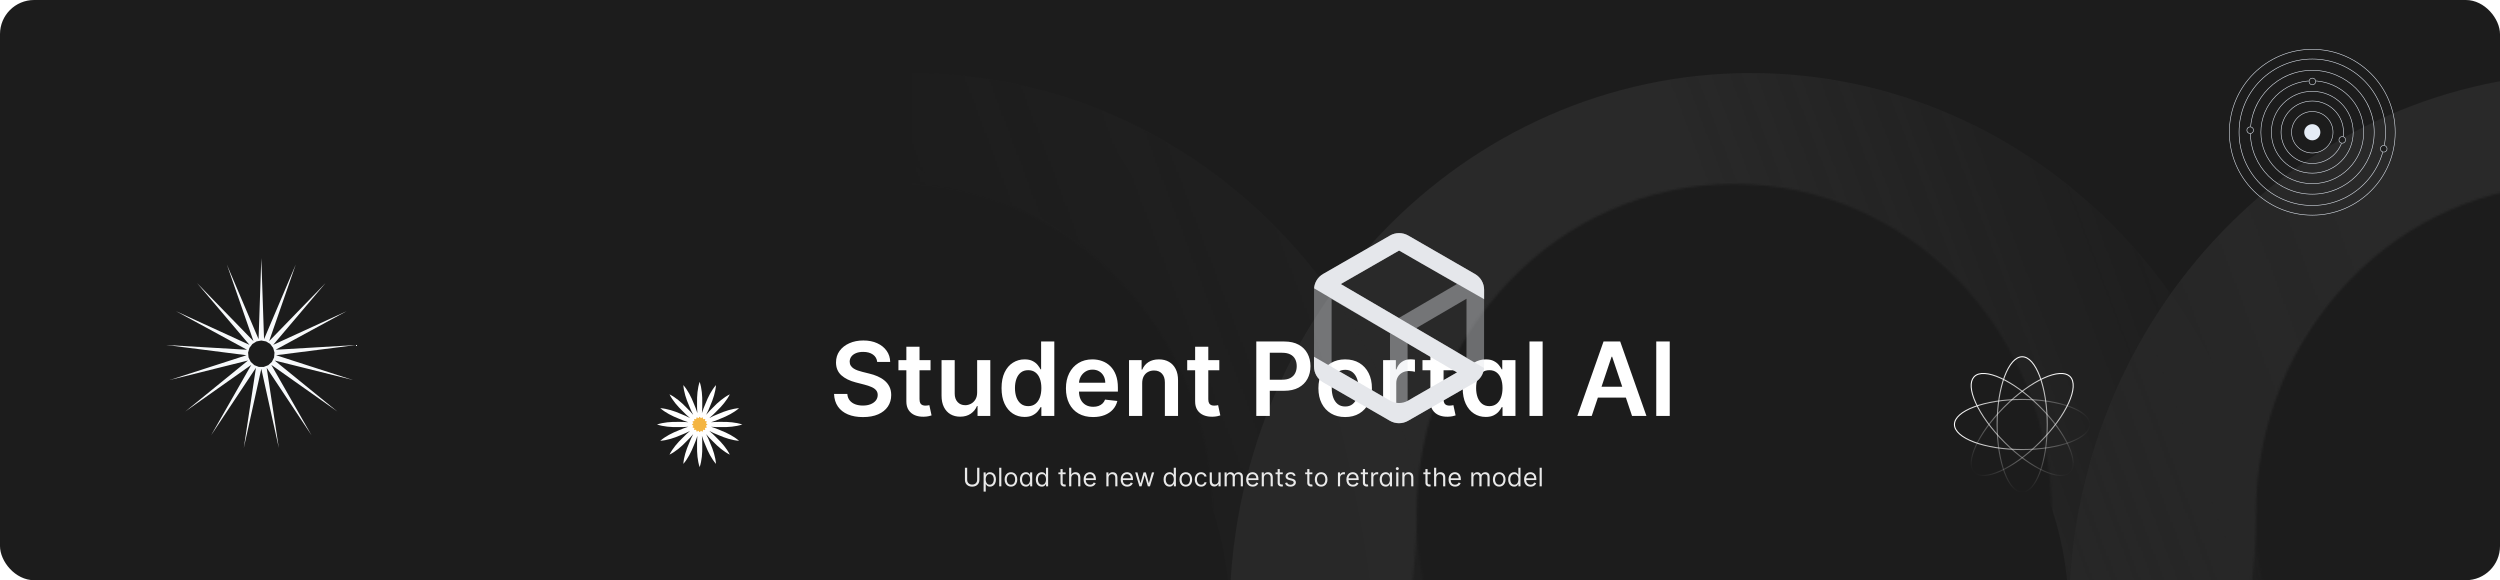 <svg width="1172" height="272" viewBox="0 0 1172 272" fill="none" xmlns="http://www.w3.org/2000/svg">
<g clip-path="url(#clip0_27322_65083)">
<rect width="1172" height="272" rx="16" fill="#1C1C1C"/>
<g opacity="0.4">
<mask id="mask0_27322_65083" style="mask-type:alpha" maskUnits="userSpaceOnUse" x="419" y="-14" width="788" height="510">
<path d="M568.418 241C568.418 326.321 501.613 395.763 419.533 395.763L419.533 495.24C554.431 495.24 664.116 381.224 664.116 241C664.116 155.68 730.921 86.237 813 86.237C895.08 86.237 961.884 155.68 961.884 241C961.7 381.224 1071.39 495.24 1206.28 495.24L1206.28 395.763C1124.2 395.763 1057.4 326.321 1057.4 241C1057.4 100.776 947.714 -13.24 812.816 -13.24C677.918 -13.24 568.418 100.967 568.418 241Z" fill="url(#paint0_linear_27322_65083)"/>
</mask>
<g mask="url(#mask0_27322_65083)">
<g filter="url(#filter0_ii_27322_65083)">
<path d="M568.418 241C568.418 326.321 501.613 395.763 419.533 395.763L419.533 495.24C554.431 495.24 664.116 381.224 664.116 241C664.116 155.68 730.921 86.237 813 86.237C895.08 86.237 961.884 155.68 961.884 241C961.7 381.224 1071.39 495.24 1206.28 495.24L1206.28 395.763C1124.2 395.763 1057.4 326.321 1057.4 241C1057.4 100.776 947.714 -13.24 812.816 -13.24C677.918 -13.24 568.418 100.967 568.418 241Z" fill="url(#paint1_radial_27322_65083)"/>
<path d="M568.418 241C568.418 326.321 501.613 395.763 419.533 395.763L419.533 495.24C554.431 495.24 664.116 381.224 664.116 241C664.116 155.68 730.921 86.237 813 86.237C895.08 86.237 961.884 155.68 961.884 241C961.7 381.224 1071.39 495.24 1206.28 495.24L1206.28 395.763C1124.2 395.763 1057.4 326.321 1057.4 241C1057.4 100.776 947.714 -13.24 812.816 -13.24C677.918 -13.24 568.418 100.967 568.418 241Z" fill="#B5B5B5" fill-opacity="0.2"/>
</g>
</g>
<mask id="mask1_27322_65083" style="mask-type:alpha" maskUnits="userSpaceOnUse" x="419" y="-14" width="788" height="510">
<path d="M568.418 241C568.418 155.68 501.613 86.237 419.533 86.237L419.533 -13.24C554.431 -13.24 664.116 100.776 664.116 241C664.116 326.321 730.921 395.763 813 395.763C895.08 395.763 961.884 326.321 961.884 241C961.884 100.776 1071.57 -13.24 1206.47 -13.24L1206.47 86.237C1124.39 86.237 1057.58 155.68 1057.58 241C1057.4 381.224 947.714 495.24 812.816 495.24C677.918 495.24 568.418 381.224 568.418 241Z" fill="url(#paint2_linear_27322_65083)"/>
</mask>
<g mask="url(#mask1_27322_65083)">
<g filter="url(#filter1_ii_27322_65083)">
<path d="M568.418 241C568.418 155.68 501.613 86.237 419.533 86.237L419.533 -13.24C554.431 -13.24 664.116 100.776 664.116 241C664.116 326.321 730.921 395.763 813 395.763C895.08 395.763 961.884 326.321 961.884 241C961.884 100.776 1071.57 -13.24 1206.47 -13.24L1206.47 86.237C1124.39 86.237 1057.58 155.68 1057.58 241C1057.4 381.224 947.714 495.24 812.816 495.24C677.918 495.24 568.418 381.224 568.418 241Z" fill="url(#paint3_radial_27322_65083)"/>
<path d="M568.418 241C568.418 155.68 501.613 86.237 419.533 86.237L419.533 -13.24C554.431 -13.24 664.116 100.776 664.116 241C664.116 326.321 730.921 395.763 813 395.763C895.08 395.763 961.884 326.321 961.884 241C961.884 100.776 1071.57 -13.24 1206.47 -13.24L1206.47 86.237C1124.39 86.237 1057.58 155.68 1057.58 241C1057.4 381.224 947.714 495.24 812.816 495.24C677.918 495.24 568.418 381.224 568.418 241Z" fill="#B5B5B5" fill-opacity="0.2"/>
</g>
</g>
</g>
<circle cx="1084" cy="62" r="3.786" fill="#E5ECF6"/>
<path fill-rule="evenodd" clip-rule="evenodd" d="M1084 71.592C1089.3 71.592 1093.59 67.298 1093.59 62C1093.59 56.702 1089.3 52.408 1084 52.408C1078.7 52.408 1074.41 56.702 1074.41 62C1074.41 67.298 1078.7 71.592 1084 71.592ZM1084 71.845C1089.44 71.845 1093.84 67.437 1093.84 62C1093.84 56.563 1089.44 52.155 1084 52.155C1078.56 52.155 1074.16 56.563 1074.16 62C1074.16 67.437 1078.56 71.845 1084 71.845Z" fill="#E5ECF6"/>
<path fill-rule="evenodd" clip-rule="evenodd" d="M1084 76.515C1092.02 76.515 1098.51 70.017 1098.51 62C1098.51 53.984 1092.02 47.486 1084 47.486C1075.98 47.486 1069.49 53.984 1069.49 62C1069.49 70.017 1075.98 76.515 1084 76.515ZM1084 76.767C1092.16 76.767 1098.77 70.156 1098.77 62C1098.77 53.845 1092.16 47.233 1084 47.233C1075.84 47.233 1069.23 53.845 1069.23 62C1069.23 70.156 1075.84 76.767 1084 76.767Z" fill="#E5ECF6"/>
<path fill-rule="evenodd" clip-rule="evenodd" d="M1084 81.058C1094.53 81.058 1103.06 72.526 1103.06 62C1103.06 51.475 1094.53 42.942 1084 42.942C1073.47 42.942 1064.94 51.475 1064.94 62C1064.94 72.526 1073.47 81.058 1084 81.058ZM1084 81.311C1094.67 81.311 1103.31 72.665 1103.31 62C1103.31 51.335 1094.67 42.69 1084 42.69C1073.34 42.69 1064.69 51.335 1064.69 62C1064.69 72.665 1073.34 81.311 1084 81.311Z" fill="#E5ECF6"/>
<path fill-rule="evenodd" clip-rule="evenodd" d="M1084 85.98C1097.24 85.98 1107.98 75.244 1107.98 62C1107.98 48.755 1097.24 38.019 1084 38.019C1070.76 38.019 1060.02 48.755 1060.02 62C1060.02 75.244 1070.76 85.98 1084 85.98ZM1084 86.233C1097.38 86.233 1108.23 75.383 1108.23 62C1108.23 48.616 1097.38 37.767 1084 37.767C1070.62 37.767 1059.77 48.616 1059.77 62C1059.77 75.383 1070.62 86.233 1084 86.233Z" fill="#E5ECF6"/>
<path fill-rule="evenodd" clip-rule="evenodd" d="M1084 90.903C1099.96 90.903 1112.9 77.963 1112.9 62C1112.9 46.037 1099.96 33.097 1084 33.097C1068.04 33.097 1055.1 46.037 1055.1 62C1055.1 77.963 1068.04 90.903 1084 90.903ZM1084 91.155C1100.1 91.155 1113.16 78.102 1113.16 62C1113.16 45.898 1100.1 32.845 1084 32.845C1067.9 32.845 1054.84 45.898 1054.84 62C1054.84 78.102 1067.9 91.155 1084 91.155Z" fill="#E5ECF6"/>
<path fill-rule="evenodd" clip-rule="evenodd" d="M1084 96.204C1102.89 96.204 1118.2 80.891 1118.2 62C1118.2 43.11 1102.89 27.796 1084 27.796C1065.11 27.796 1049.8 43.11 1049.8 62C1049.8 80.891 1065.11 96.204 1084 96.204ZM1084 96.457C1103.03 96.457 1118.46 81.03 1118.46 62C1118.46 42.971 1103.03 27.544 1084 27.544C1064.97 27.544 1049.54 42.971 1049.54 62C1049.54 81.03 1064.97 96.457 1084 96.457Z" fill="#E5ECF6"/>
<path fill-rule="evenodd" clip-rule="evenodd" d="M1084 100.748C1105.4 100.748 1122.75 83.4 1122.75 62C1122.75 40.6 1105.4 23.252 1084 23.252C1062.6 23.252 1045.25 40.6 1045.25 62C1045.25 83.4 1062.6 100.748 1084 100.748ZM1084 101C1105.54 101 1123 83.539 1123 62C1123 40.461 1105.54 23 1084 23C1062.46 23 1045 40.461 1045 62C1045 83.539 1062.46 101 1084 101Z" fill="#E5ECF6"/>
<path d="M1085.73 38.19C1085.73 39.121 1084.98 39.876 1084.04 39.876C1083.11 39.876 1082.36 39.121 1082.36 38.19C1082.36 37.26 1083.11 36.505 1084.04 36.505C1084.98 36.505 1085.73 37.26 1085.73 38.19Z" fill="#1C1C1C"/>
<path fill-rule="evenodd" clip-rule="evenodd" d="M1084.04 39.623C1084.84 39.623 1085.48 38.982 1085.48 38.19C1085.48 37.399 1084.84 36.757 1084.04 36.757C1083.25 36.757 1082.61 37.399 1082.61 38.19C1082.61 38.982 1083.25 39.623 1084.04 39.623ZM1084.04 39.876C1084.98 39.876 1085.73 39.121 1085.73 38.19C1085.73 37.26 1084.98 36.505 1084.04 36.505C1083.11 36.505 1082.36 37.26 1082.36 38.19C1082.36 39.121 1083.11 39.876 1084.04 39.876Z" fill="#E5ECF6"/>
<path d="M1099.74 65.578C1099.74 66.509 1098.99 67.263 1098.05 67.263C1097.12 67.263 1096.37 66.509 1096.37 65.578C1096.37 64.647 1097.12 63.893 1098.05 63.893C1098.99 63.893 1099.74 64.647 1099.74 65.578Z" fill="#1C1C1C"/>
<path fill-rule="evenodd" clip-rule="evenodd" d="M1098.05 67.011C1098.85 67.011 1099.49 66.369 1099.49 65.578C1099.49 64.787 1098.85 64.145 1098.05 64.145C1097.26 64.145 1096.62 64.787 1096.62 65.578C1096.62 66.369 1097.26 67.011 1098.05 67.011ZM1098.05 67.263C1098.99 67.263 1099.74 66.509 1099.74 65.578C1099.74 64.647 1098.99 63.893 1098.05 63.893C1097.12 63.893 1096.37 64.647 1096.37 65.578C1096.37 66.509 1097.12 67.263 1098.05 67.263Z" fill="#E5ECF6"/>
<path d="M1056.57 61.035C1056.57 61.966 1055.82 62.72 1054.89 62.72C1053.96 62.72 1053.2 61.966 1053.2 61.035C1053.2 60.104 1053.96 59.35 1054.89 59.35C1055.82 59.35 1056.57 60.104 1056.57 61.035Z" fill="#1C1C1C"/>
<path fill-rule="evenodd" clip-rule="evenodd" d="M1054.89 62.468C1055.68 62.468 1056.32 61.826 1056.32 61.035C1056.32 60.244 1055.68 59.602 1054.89 59.602C1054.1 59.602 1053.46 60.244 1053.46 61.035C1053.46 61.826 1054.1 62.468 1054.89 62.468ZM1054.89 62.72C1055.82 62.72 1056.57 61.966 1056.57 61.035C1056.57 60.104 1055.82 59.35 1054.89 59.35C1053.96 59.35 1053.2 60.104 1053.2 61.035C1053.2 61.966 1053.96 62.72 1054.89 62.72Z" fill="#E5ECF6"/>
<path d="M1119.18 69.744C1119.18 70.675 1118.42 71.429 1117.49 71.429C1116.56 71.429 1115.81 70.675 1115.81 69.744C1115.81 68.813 1116.56 68.059 1117.49 68.059C1118.42 68.059 1119.18 68.813 1119.18 69.744Z" fill="#1C1C1C"/>
<path fill-rule="evenodd" clip-rule="evenodd" d="M1117.49 71.177C1118.28 71.177 1118.92 70.535 1118.92 69.744C1118.92 68.953 1118.28 68.311 1117.49 68.311C1116.7 68.311 1116.06 68.953 1116.06 69.744C1116.06 70.535 1116.7 71.177 1117.49 71.177ZM1117.49 71.429C1118.42 71.429 1119.18 70.675 1119.18 69.744C1119.18 68.813 1118.42 68.059 1117.49 68.059C1116.56 68.059 1115.81 68.813 1115.81 69.744C1115.81 70.675 1116.56 71.429 1117.49 71.429Z" fill="#E5ECF6"/>
<path fill-rule="evenodd" clip-rule="evenodd" d="M328 198.938L328 198.939V198.938L328 198.938L328 198.938V198.939L328 198.939L328 198.939V198.938C328.01 198.908 328.02 198.878 328.03 198.848C328.028 198.879 328.026 198.911 328.023 198.943L328.023 198.943L328.023 198.943L328.023 198.943L328.023 198.943L328.024 198.942C328.024 198.943 328.024 198.943 328.024 198.943L328.024 198.943L328.024 198.943C328.024 198.943 328.024 198.943 328.024 198.943L328.024 198.943L328.027 198.94C328.047 198.917 328.067 198.893 328.087 198.87C328.072 198.899 328.058 198.928 328.043 198.957L328.043 198.957L328.043 198.957L328.043 198.957L328.043 198.957L328.044 198.956L328.044 198.956L328.044 198.957L328.044 198.957L328.044 198.957L328.044 198.956L328.046 198.955C328.074 198.942 328.102 198.928 328.129 198.914C328.115 198.926 328.1 198.939 328.086 198.951L328.057 198.977L328.056 198.977L328.056 198.977L328.056 198.977L328.057 198.977L328.057 198.977L328.057 198.977C328.089 198.974 328.121 198.972 328.153 198.97C328.123 198.98 328.092 198.99 328.062 199H328.062L328.062 199L328.062 199H328.061L328.062 199L328.061 199H328.062C328.092 199.01 328.123 199.021 328.153 199.031C328.121 199.028 328.089 199.026 328.057 199.024L328.057 199.024L328.057 199.024L328.057 199.024L328.057 199.024L328.057 199.024L328.057 199.024L328.056 199.024L328.057 199.024C328.081 199.045 328.105 199.066 328.13 199.087L328.105 199.075C328.085 199.065 328.065 199.054 328.045 199.045L328.044 199.044L328.044 199.043L328.044 199.044L328.043 199.044L328.044 199.044L328.044 199.044L328.043 199.044L328.043 199.043L328.043 199.044L328.043 199.044L328.043 199.044C328.058 199.073 328.072 199.102 328.087 199.131C328.066 199.107 328.046 199.083 328.026 199.06L328.024 199.057L328.023 199.057L328.024 199.057L328.023 199.057L328.024 199.057L328.024 199.058L328.023 199.057L328.023 199.057L328.023 199.057L328.023 199.057L328.023 199.057C328.025 199.089 328.028 199.121 328.03 199.153C328.02 199.124 328.011 199.095 328.001 199.066L328 199.062V199.061L328 199.062L328 199.061V199.062L328 199.062L328 199.062V199.061L328 199.062L327.999 199.061V199.062L327.986 199.101C327.981 199.117 327.976 199.133 327.97 199.15C327.973 199.119 327.975 199.088 327.977 199.057L327.977 199.057L327.977 199.057L327.977 199.057L327.977 199.057L327.976 199.058L327.976 199.057L327.976 199.057L327.976 199.057L327.976 199.057L327.976 199.057L327.974 199.061C327.954 199.084 327.934 199.107 327.914 199.13C327.928 199.101 327.943 199.072 327.957 199.044L327.957 199.043L327.957 199.044L327.957 199.043L327.957 199.044L327.956 199.044L327.956 199.044L327.956 199.044L327.956 199.044L327.956 199.043L327.956 199.044L327.954 199.045C327.926 199.059 327.898 199.073 327.87 199.087C327.894 199.066 327.919 199.045 327.943 199.024L327.944 199.024L327.943 199.024L327.944 199.023L327.943 199.024L327.943 199.024L327.943 199.024C327.911 199.026 327.879 199.028 327.847 199.031L327.873 199.022C327.887 199.017 327.901 199.013 327.915 199.008L327.938 199H327.939L327.938 199L327.939 199H327.939L327.939 199L327.939 199H327.939C327.923 198.995 327.907 198.989 327.891 198.984C327.876 198.979 327.862 198.974 327.847 198.97C327.862 198.971 327.876 198.972 327.891 198.973C327.908 198.974 327.925 198.975 327.942 198.976L327.943 198.976L327.943 198.977L327.943 198.977L327.943 198.977L327.943 198.976L327.943 198.976L327.943 198.977L327.943 198.976L327.943 198.977L327.943 198.976C327.919 198.955 327.895 198.934 327.87 198.913C327.898 198.927 327.927 198.942 327.955 198.956L327.956 198.956L327.956 198.957L327.956 198.957L327.956 198.957L327.956 198.956L327.956 198.956L327.957 198.956L327.957 198.957L327.957 198.957L327.957 198.957L327.957 198.956C327.942 198.928 327.928 198.899 327.914 198.871C327.934 198.894 327.954 198.917 327.974 198.94L327.976 198.943L327.976 198.943L327.976 198.943L327.976 198.943L327.976 198.943L327.976 198.943L327.976 198.943L327.976 198.943L327.976 198.943L327.977 198.943L327.976 198.943C327.974 198.911 327.972 198.879 327.97 198.847C327.979 198.876 327.989 198.905 327.999 198.934L328 198.938V198.939L328 198.938ZM335.654 180.523C335.434 183.694 334.325 187.116 332.959 190.21C332.399 191.652 331.754 193.103 331.018 194.483C332.016 193.27 333.115 192.113 334.238 191.04C336.57 188.601 339.301 186.273 342.14 184.859L342.142 184.858L342.142 184.858L342.142 184.858L342.142 184.858L342.142 184.858L342.142 184.858L342.142 184.858L342.143 184.858L342.143 184.858L342.143 184.858L342.142 184.858C340.726 187.703 338.392 190.439 335.948 192.775C334.878 193.893 333.726 194.988 332.517 195.982C333.901 195.244 335.358 194.596 336.804 194.036C339.894 192.673 343.311 191.566 346.477 191.346L346.477 191.346L346.478 191.346L346.478 191.346L346.478 191.346L346.478 191.346L346.478 191.347C344.082 193.432 340.881 195.066 337.73 196.288C336.313 196.913 334.827 197.484 333.327 197.94C334.888 197.788 336.48 197.747 338.029 197.783C341.407 197.706 344.989 197.99 348 199H348L348 199L348 199H348L348 199L348 199H348C344.99 200.009 341.41 200.294 338.033 200.218C336.482 200.253 334.889 200.212 333.328 200.06C334.827 200.516 336.313 201.088 337.73 201.713C340.881 202.934 344.082 204.568 346.477 206.654L346.478 206.654L346.478 206.654L346.478 206.654L346.477 206.654L346.477 206.654L346.477 206.654L346.477 206.654L346.477 206.654C343.311 206.434 339.894 205.328 336.804 203.965C335.358 203.404 333.901 202.756 332.517 202.018C333.726 203.013 334.88 204.109 335.95 205.228C338.394 207.563 340.727 210.298 342.142 213.142L342.142 213.142L342.142 213.142L342.142 213.142L342.142 213.142L342.142 213.142L342.142 213.142L342.142 213.142L342.142 213.142L342.142 213.142L342.14 213.141C339.3 211.727 336.569 209.398 334.236 206.958C333.113 205.886 332.015 204.729 331.017 203.516C331.754 204.897 332.4 206.35 332.96 207.793C334.325 210.886 335.434 214.307 335.654 217.477L335.654 217.478L335.654 217.478L335.654 217.478L335.653 217.477L335.653 217.477L335.653 217.477L335.653 217.478L335.653 217.478L335.653 217.478L335.653 217.477L335.651 217.475C333.57 215.082 331.938 211.887 330.717 208.742C330.09 207.321 329.517 205.831 329.059 204.328C329.211 205.885 329.252 207.474 329.217 209.021C329.295 212.401 329.01 215.987 328 219V219L328 219L328 219V219L328 218.999L328 219V219L328 219L327.999 219V219L327.999 218.996C326.991 215.989 326.706 212.414 326.782 209.041C326.747 207.489 326.787 205.895 326.939 204.332C326.482 205.835 325.909 207.324 325.282 208.744C324.061 211.889 322.43 215.082 320.349 217.474L320.347 217.477L320.347 217.478L320.347 217.477L320.347 217.478L320.347 217.477L320.347 217.477L320.346 217.477L320.346 217.478L320.346 217.478L320.346 217.478L320.346 217.477C320.566 214.306 321.676 210.884 323.041 207.79C323.601 206.349 324.247 204.897 324.982 203.517C323.984 204.73 322.885 205.887 321.762 206.96C319.43 209.4 316.699 211.727 313.86 213.141L313.859 213.142L313.858 213.142L313.858 213.142L313.858 213.142L313.859 213.142L313.859 213.142L313.858 213.142L313.858 213.142L313.858 213.142L313.858 213.142L313.858 213.142C315.274 210.297 317.608 207.561 320.053 205.226C321.122 204.107 322.275 203.012 323.484 202.018C322.099 202.756 320.642 203.404 319.196 203.965C316.106 205.328 312.689 206.434 309.523 206.654L309.523 206.654L309.522 206.654L309.522 206.654L309.522 206.654L309.522 206.654L309.522 206.654C311.918 204.569 315.119 202.934 318.27 201.713C319.687 201.088 321.173 200.516 322.672 200.06C321.112 200.212 319.52 200.253 317.971 200.218C314.593 200.295 311.011 200.01 308 199H308L308 199L308 199H308L308 199L308 199H308.001C311.01 197.991 314.591 197.706 317.968 197.782C319.518 197.747 321.111 197.788 322.672 197.94C321.173 197.484 319.687 196.913 318.27 196.288C315.119 195.066 311.918 193.432 309.522 191.347L309.522 191.346L309.522 191.346L309.522 191.346L309.523 191.346L309.523 191.346L309.522 191.346L309.523 191.346L309.522 191.346L309.523 191.346L309.523 191.347C312.689 191.566 316.106 192.673 319.196 194.035C320.642 194.596 322.099 195.244 323.483 195.982C322.274 194.987 321.12 193.892 320.05 192.772C317.606 190.437 315.273 187.702 313.858 184.858L313.858 184.858L313.858 184.858L313.858 184.858L313.858 184.858L313.858 184.858L313.858 184.858L313.858 184.858L313.858 184.858L313.858 184.858L313.858 184.858L313.86 184.859C316.7 186.273 319.431 188.602 321.764 191.042C322.886 192.114 323.985 193.27 324.982 194.483C324.245 193.102 323.599 191.649 323.04 190.207C321.675 187.114 320.565 183.693 320.346 180.523L320.346 180.522L320.346 180.523L320.346 180.522L320.346 180.523L320.347 180.523L320.346 180.523L320.346 180.522L320.346 180.523L320.346 180.522L320.347 180.523L320.348 180.525C322.43 182.918 324.062 186.113 325.283 189.259C325.91 190.679 326.483 192.169 326.94 193.672C326.788 192.115 326.747 190.526 326.782 188.979C326.705 185.599 326.989 182.013 328 179V179L328 179L328 179V179L328 179.001L328 179.001V179L328 179L328 179V179.001L328.001 179.004C329.008 182.011 329.293 185.586 329.217 188.96C329.253 190.512 329.212 192.108 329.06 193.671C329.518 192.168 330.091 190.677 330.718 189.256C331.939 186.111 333.57 182.918 335.651 180.526C335.652 180.525 335.652 180.524 335.653 180.523L335.653 180.522L335.653 180.523L335.654 180.523L335.653 180.523L335.653 180.523C335.654 180.523 335.654 180.523 335.654 180.523L335.654 180.522C335.654 180.522 335.654 180.523 335.654 180.523C335.654 180.523 335.654 180.522 335.654 180.522L335.654 180.523Z" fill="white"/>
<path d="M327.672 195.731C327.706 195.329 328.295 195.329 328.328 195.731C328.355 196.061 328.797 196.149 328.948 195.855C329.133 195.496 329.677 195.721 329.554 196.106C329.453 196.421 329.828 196.671 330.08 196.457C330.388 196.196 330.805 196.613 330.544 196.921C330.33 197.173 330.58 197.547 330.895 197.447C331.28 197.323 331.505 197.868 331.146 198.052C330.852 198.204 330.94 198.645 331.269 198.673C331.672 198.706 331.672 199.295 331.269 199.328C330.94 199.356 330.852 199.797 331.146 199.949C331.505 200.133 331.28 200.678 330.895 200.554C330.58 200.454 330.33 200.828 330.544 201.08C330.805 201.388 330.388 201.805 330.08 201.544C329.828 201.33 329.453 201.58 329.554 201.895C329.677 202.28 329.133 202.505 328.948 202.146C328.797 201.852 328.355 201.94 328.328 202.27C328.295 202.672 327.706 202.672 327.672 202.27C327.645 201.94 327.203 201.852 327.052 202.146C326.867 202.505 326.323 202.28 326.446 201.895C326.547 201.58 326.173 201.33 325.921 201.544C325.612 201.805 325.196 201.388 325.457 201.08C325.671 200.828 325.42 200.454 325.106 200.554C324.721 200.678 324.496 200.133 324.855 199.949C325.149 199.797 325.061 199.356 324.731 199.328C324.329 199.295 324.329 198.706 324.731 198.673C325.061 198.645 325.149 198.204 324.855 198.052C324.496 197.868 324.721 197.323 325.106 197.447C325.42 197.547 325.671 197.173 325.457 196.921C325.196 196.613 325.612 196.196 325.921 196.457C326.173 196.671 326.547 196.421 326.446 196.106C326.323 195.721 326.867 195.496 327.052 195.855C327.203 196.149 327.645 196.061 327.672 195.731Z" fill="#F4B542"/>
<path d="M948 167.25C949.56 167.25 951.075 168.092 952.483 169.681C953.891 171.269 955.171 173.581 956.251 176.46C958.41 182.216 959.75 190.185 959.75 199C959.75 207.815 958.41 215.784 956.251 221.54C955.171 224.419 953.891 226.731 952.483 228.319C951.075 229.908 949.56 230.75 948 230.75C946.44 230.75 944.925 229.908 943.517 228.319C942.109 226.731 940.829 224.419 939.749 221.54C937.59 215.784 936.25 207.815 936.25 199C936.25 190.185 937.59 182.216 939.749 176.46C940.829 173.581 942.109 171.269 943.517 169.681C944.925 168.092 946.44 167.25 948 167.25Z" stroke="url(#paint4_linear_27322_65083)" stroke-width="0.5"/>
<path d="M948 187.25C956.815 187.25 964.784 188.59 970.54 190.749C973.419 191.829 975.731 193.109 977.319 194.517C978.908 195.925 979.75 197.44 979.75 199C979.75 200.56 978.908 202.075 977.319 203.483C975.731 204.891 973.419 206.171 970.54 207.251C964.784 209.41 956.815 210.75 948 210.75C939.185 210.75 931.216 209.41 925.46 207.251C922.581 206.171 920.269 204.891 918.681 203.483C917.092 202.075 916.25 200.56 916.25 199C916.25 197.44 917.092 195.925 918.681 194.517C920.269 193.109 922.581 191.829 925.46 190.749C931.216 188.59 939.185 187.25 948 187.25Z" stroke="url(#paint5_linear_27322_65083)" stroke-width="0.5"/>
<path d="M925.549 176.549C926.652 175.446 928.32 174.97 930.439 175.098C932.557 175.225 935.098 175.955 937.897 177.228C943.318 179.692 949.665 184.168 955.723 190.111L956.309 190.691C962.542 196.924 967.229 203.507 969.773 209.104C971.045 211.903 971.775 214.443 971.903 216.562C972.03 218.681 971.553 220.347 970.45 221.45C969.348 222.553 967.681 223.03 965.562 222.902C963.443 222.775 960.903 222.045 958.104 220.772C952.682 218.308 946.335 213.832 940.277 207.888L939.692 207.309C933.459 201.076 928.772 194.493 926.228 188.896C924.955 186.097 924.225 183.557 924.098 181.438C923.978 179.452 924.389 177.862 925.35 176.763L925.549 176.549Z" stroke="url(#paint6_linear_27322_65083)" stroke-width="0.5"/>
<path d="M965.562 175.098C967.548 174.978 969.138 175.389 970.238 176.35L970.45 176.549C971.553 177.652 972.03 179.319 971.903 181.438C971.775 183.557 971.045 186.097 969.773 188.896C967.229 194.493 962.542 201.076 956.309 207.309C950.076 213.541 943.493 218.229 937.897 220.772C935.098 222.045 932.557 222.775 930.439 222.902C928.452 223.022 926.863 222.61 925.763 221.649L925.549 221.45C924.446 220.347 923.971 218.68 924.098 216.562C924.225 214.443 924.955 211.903 926.228 209.104C928.692 203.682 933.168 197.334 939.112 191.276L939.692 190.691C945.924 184.459 952.507 179.771 958.104 177.228C960.903 175.955 963.443 175.225 965.562 175.098Z" stroke="url(#paint7_linear_27322_65083)" stroke-width="0.5"/>
<path fill-rule="evenodd" clip-rule="evenodd" d="M121.219 159L122.5 121L123.781 159L138.644 124.031L126.17 159.929L152.608 132.714L128.064 161.663L162.505 145.876L129.206 163.966L167 161.741L129.442 166.528L165.485 178.165L128.741 169.003L158.164 192.93L127.197 171.056L146.027 204.042L125.018 172.411L130.712 210L122.5 172.884L114.288 210L119.982 172.411L98.973 204.042L117.803 171.056L86.836 192.93L116.259 169.003L79.515 178.165L115.558 166.528L78 161.741L115.794 163.966L82.495 145.876L116.936 161.663L92.392 132.714L118.83 159.929L106.356 124.031L121.219 159ZM120.255 160.061L118.312 161.269L116.936 163.1L116.311 165.306L116.521 167.59L117.54 169.644L119.228 171.19L121.358 172.018H123.642L125.772 171.19L127.46 169.644L128.479 167.59L128.689 165.306L128.064 163.1L126.688 161.269L124.745 160.061L122.5 159.64L120.255 160.061Z" fill="#F7F9FB"/>
<path d="M411.235 169.688C411.076 168.199 410.406 167.04 409.224 166.21C408.053 165.381 406.531 164.966 404.656 164.966C403.337 164.966 402.207 165.165 401.263 165.562C400.32 165.96 399.599 166.5 399.099 167.182C398.599 167.864 398.343 168.642 398.332 169.517C398.332 170.244 398.496 170.875 398.826 171.409C399.167 171.943 399.627 172.398 400.207 172.773C400.786 173.136 401.428 173.443 402.133 173.693C402.837 173.943 403.548 174.153 404.263 174.324L407.536 175.142C408.854 175.449 410.121 175.864 411.337 176.386C412.565 176.909 413.661 177.568 414.627 178.364C415.604 179.159 416.377 180.119 416.945 181.244C417.513 182.369 417.798 183.687 417.798 185.199C417.798 187.244 417.275 189.045 416.229 190.602C415.184 192.148 413.673 193.358 411.695 194.233C409.729 195.097 407.349 195.528 404.553 195.528C401.837 195.528 399.479 195.108 397.479 194.267C395.491 193.426 393.934 192.199 392.809 190.585C391.695 188.972 391.093 187.006 391.002 184.688H397.224C397.315 185.903 397.69 186.915 398.349 187.722C399.008 188.528 399.866 189.131 400.923 189.528C401.991 189.926 403.184 190.125 404.502 190.125C405.877 190.125 407.082 189.92 408.116 189.511C409.161 189.091 409.979 188.511 410.57 187.773C411.161 187.023 411.462 186.148 411.474 185.148C411.462 184.239 411.195 183.489 410.673 182.898C410.15 182.295 409.417 181.795 408.474 181.398C407.542 180.989 406.451 180.625 405.201 180.307L401.229 179.284C398.354 178.545 396.082 177.426 394.411 175.926C392.752 174.415 391.923 172.409 391.923 169.909C391.923 167.852 392.479 166.051 393.593 164.506C394.718 162.96 396.246 161.761 398.178 160.909C400.11 160.045 402.298 159.614 404.741 159.614C407.218 159.614 409.388 160.045 411.252 160.909C413.127 161.761 414.599 162.949 415.667 164.472C416.735 165.983 417.286 167.722 417.32 169.688H411.235ZM436.237 168.818V173.591H421.185V168.818H436.237ZM424.901 162.545H431.072V187.125C431.072 187.955 431.197 188.591 431.447 189.034C431.708 189.466 432.049 189.761 432.469 189.92C432.89 190.08 433.356 190.159 433.867 190.159C434.254 190.159 434.606 190.131 434.924 190.074C435.254 190.017 435.504 189.966 435.674 189.92L436.714 194.744C436.384 194.858 435.913 194.983 435.299 195.119C434.697 195.256 433.958 195.335 433.083 195.358C431.538 195.403 430.146 195.17 428.907 194.659C427.668 194.136 426.685 193.33 425.958 192.239C425.242 191.148 424.89 189.784 424.901 188.148V162.545ZM458.085 183.989V168.818H464.255V195H458.272V190.347H457.999C457.408 191.812 456.437 193.011 455.085 193.943C453.744 194.875 452.09 195.341 450.124 195.341C448.408 195.341 446.891 194.96 445.573 194.199C444.266 193.426 443.244 192.307 442.505 190.841C441.766 189.364 441.397 187.58 441.397 185.489V168.818H447.567V184.534C447.567 186.193 448.022 187.511 448.931 188.489C449.84 189.466 451.033 189.955 452.511 189.955C453.42 189.955 454.3 189.733 455.153 189.29C456.005 188.847 456.704 188.188 457.249 187.312C457.806 186.426 458.085 185.318 458.085 183.989ZM480.316 195.46C478.259 195.46 476.418 194.932 474.793 193.875C473.168 192.818 471.884 191.284 470.941 189.273C469.998 187.261 469.526 184.818 469.526 181.943C469.526 179.034 470.004 176.58 470.958 174.58C471.924 172.568 473.225 171.051 474.862 170.028C476.498 168.994 478.322 168.477 480.333 168.477C481.867 168.477 483.129 168.739 484.117 169.261C485.106 169.773 485.89 170.392 486.469 171.119C487.049 171.835 487.498 172.511 487.816 173.148H488.072V160.091H494.259V195H488.191V190.875H487.816C487.498 191.511 487.038 192.187 486.435 192.903C485.833 193.608 485.038 194.21 484.049 194.71C483.06 195.21 481.816 195.46 480.316 195.46ZM482.038 190.398C483.344 190.398 484.458 190.045 485.379 189.341C486.299 188.625 486.998 187.631 487.475 186.358C487.952 185.085 488.191 183.602 488.191 181.909C488.191 180.216 487.952 178.744 487.475 177.494C487.009 176.244 486.316 175.273 485.396 174.58C484.487 173.886 483.367 173.54 482.038 173.54C480.663 173.54 479.515 173.898 478.594 174.614C477.674 175.33 476.981 176.318 476.515 177.58C476.049 178.841 475.816 180.284 475.816 181.909C475.816 183.545 476.049 185.006 476.515 186.29C476.992 187.562 477.691 188.568 478.612 189.307C479.543 190.034 480.685 190.398 482.038 190.398ZM512.425 195.511C509.8 195.511 507.533 194.966 505.624 193.875C503.727 192.773 502.266 191.216 501.244 189.205C500.221 187.182 499.71 184.801 499.71 182.062C499.71 179.369 500.221 177.006 501.244 174.972C502.278 172.926 503.721 171.335 505.573 170.199C507.425 169.051 509.602 168.477 512.102 168.477C513.715 168.477 515.238 168.739 516.67 169.261C518.113 169.773 519.386 170.568 520.488 171.648C521.602 172.727 522.477 174.102 523.113 175.773C523.749 177.432 524.067 179.409 524.067 181.705V183.597H502.607V179.438H518.153C518.141 178.256 517.886 177.205 517.386 176.284C516.886 175.352 516.187 174.619 515.289 174.085C514.403 173.551 513.369 173.284 512.187 173.284C510.925 173.284 509.817 173.591 508.863 174.205C507.908 174.807 507.164 175.602 506.63 176.591C506.107 177.568 505.84 178.642 505.829 179.812V183.443C505.829 184.966 506.107 186.273 506.664 187.364C507.221 188.443 507.999 189.273 508.999 189.852C509.999 190.42 511.17 190.705 512.511 190.705C513.408 190.705 514.221 190.58 514.948 190.33C515.675 190.068 516.306 189.688 516.84 189.188C517.374 188.688 517.778 188.068 518.05 187.33L523.812 187.977C523.448 189.5 522.755 190.83 521.732 191.966C520.721 193.091 519.425 193.966 517.846 194.591C516.266 195.205 514.46 195.511 512.425 195.511ZM535.458 179.659V195H529.288V168.818H535.185V173.267H535.492C536.094 171.801 537.055 170.636 538.373 169.773C539.702 168.909 541.344 168.477 543.299 168.477C545.106 168.477 546.68 168.864 548.021 169.636C549.373 170.409 550.418 171.528 551.157 172.994C551.907 174.46 552.276 176.239 552.265 178.33V195H546.094V179.284C546.094 177.534 545.64 176.165 544.731 175.176C543.833 174.187 542.589 173.693 540.998 173.693C539.918 173.693 538.958 173.932 538.117 174.409C537.288 174.875 536.634 175.551 536.157 176.438C535.691 177.324 535.458 178.398 535.458 179.659ZM571.612 168.818V173.591H556.56V168.818H571.612ZM560.276 162.545H566.447V187.125C566.447 187.955 566.572 188.591 566.822 189.034C567.083 189.466 567.424 189.761 567.844 189.92C568.265 190.08 568.731 190.159 569.242 190.159C569.629 190.159 569.981 190.131 570.299 190.074C570.629 190.017 570.879 189.966 571.049 189.92L572.089 194.744C571.759 194.858 571.288 194.983 570.674 195.119C570.072 195.256 569.333 195.335 568.458 195.358C566.913 195.403 565.521 195.17 564.282 194.659C563.043 194.136 562.06 193.33 561.333 192.239C560.617 191.148 560.265 189.784 560.276 188.148V162.545ZM588.951 195V160.091H602.042C604.724 160.091 606.974 160.591 608.792 161.591C610.621 162.591 612.002 163.966 612.934 165.716C613.877 167.455 614.349 169.432 614.349 171.648C614.349 173.886 613.877 175.875 612.934 177.614C611.991 179.352 610.599 180.722 608.758 181.722C606.917 182.71 604.65 183.205 601.957 183.205H593.281V178.006H601.104C602.673 178.006 603.957 177.733 604.957 177.188C605.957 176.642 606.695 175.892 607.173 174.938C607.661 173.983 607.906 172.886 607.906 171.648C607.906 170.409 607.661 169.318 607.173 168.375C606.695 167.432 605.951 166.699 604.94 166.176C603.94 165.642 602.65 165.375 601.07 165.375H595.275V195H588.951ZM630.614 195.511C628.058 195.511 625.842 194.949 623.967 193.824C622.092 192.699 620.637 191.125 619.603 189.102C618.58 187.08 618.069 184.716 618.069 182.011C618.069 179.307 618.58 176.937 619.603 174.903C620.637 172.869 622.092 171.29 623.967 170.165C625.842 169.04 628.058 168.477 630.614 168.477C633.171 168.477 635.387 169.04 637.262 170.165C639.137 171.29 640.586 172.869 641.609 174.903C642.643 176.937 643.16 179.307 643.16 182.011C643.16 184.716 642.643 187.08 641.609 189.102C640.586 191.125 639.137 192.699 637.262 193.824C635.387 194.949 633.171 195.511 630.614 195.511ZM630.648 190.568C632.035 190.568 633.194 190.187 634.126 189.426C635.058 188.653 635.751 187.619 636.205 186.324C636.671 185.028 636.904 183.585 636.904 181.994C636.904 180.392 636.671 178.943 636.205 177.648C635.751 176.341 635.058 175.301 634.126 174.528C633.194 173.756 632.035 173.369 630.648 173.369C629.228 173.369 628.046 173.756 627.103 174.528C626.171 175.301 625.472 176.341 625.006 177.648C624.552 178.943 624.325 180.392 624.325 181.994C624.325 183.585 624.552 185.028 625.006 186.324C625.472 187.619 626.171 188.653 627.103 189.426C628.046 190.187 629.228 190.568 630.648 190.568ZM648.397 195V168.818H654.38V173.182H654.653C655.13 171.67 655.948 170.506 657.107 169.688C658.278 168.858 659.613 168.443 661.113 168.443C661.454 168.443 661.835 168.46 662.255 168.494C662.687 168.517 663.045 168.557 663.329 168.614V174.29C663.067 174.199 662.653 174.119 662.085 174.051C661.528 173.972 660.988 173.932 660.465 173.932C659.34 173.932 658.329 174.176 657.431 174.665C656.545 175.142 655.846 175.807 655.335 176.659C654.823 177.511 654.567 178.494 654.567 179.608V195H648.397ZM681.908 168.818V173.591H666.857V168.818H681.908ZM670.573 162.545H676.744V187.125C676.744 187.955 676.869 188.591 677.119 189.034C677.38 189.466 677.721 189.761 678.141 189.92C678.562 190.08 679.028 190.159 679.539 190.159C679.925 190.159 680.278 190.131 680.596 190.074C680.925 190.017 681.175 189.966 681.346 189.92L682.386 194.744C682.056 194.858 681.585 194.983 680.971 195.119C680.369 195.256 679.63 195.335 678.755 195.358C677.21 195.403 675.817 195.17 674.579 194.659C673.34 194.136 672.357 193.33 671.63 192.239C670.914 191.148 670.562 189.784 670.573 188.148V162.545ZM696.504 195.46C694.447 195.46 692.606 194.932 690.981 193.875C689.356 192.818 688.072 191.284 687.129 189.273C686.185 187.261 685.714 184.818 685.714 181.943C685.714 179.034 686.191 176.58 687.146 174.58C688.112 172.568 689.413 171.051 691.049 170.028C692.685 168.994 694.509 168.477 696.521 168.477C698.055 168.477 699.316 168.739 700.305 169.261C701.293 169.773 702.077 170.392 702.657 171.119C703.237 171.835 703.685 172.511 704.004 173.148H704.259V168.818H710.447V195H704.379V190.875H704.004C703.685 191.511 703.225 192.187 702.623 192.903C702.021 193.608 701.225 194.21 700.237 194.71C699.248 195.21 698.004 195.46 696.504 195.46ZM698.225 190.398C699.532 190.398 700.646 190.045 701.566 189.341C702.487 188.625 703.185 187.631 703.663 186.358C704.14 185.085 704.379 183.602 704.379 181.909C704.379 180.216 704.14 178.744 703.663 177.494C703.197 176.244 702.504 175.273 701.583 174.58C700.674 173.886 699.555 173.54 698.225 173.54C696.85 173.54 695.702 173.898 694.782 174.614C693.862 175.33 693.168 176.318 692.702 177.58C692.237 178.841 692.004 180.284 692.004 181.909C692.004 183.545 692.237 185.006 692.702 186.29C693.18 187.562 693.879 188.568 694.799 189.307C695.731 190.034 696.873 190.398 698.225 190.398ZM723.192 160.091V195H717.022V160.091H723.192ZM746.2 195H739.45L751.739 160.091H759.546L771.853 195H765.103L755.779 167.25H755.506L746.2 195ZM746.421 181.312H764.83V186.392H746.421V181.312ZM782.775 160.091V195H776.451V160.091H782.775Z" fill="white"/>
<path d="M458.083 219.273H459.14V225.051C459.14 225.648 458.999 226.18 458.718 226.649C458.439 227.115 458.046 227.483 457.537 227.753C457.029 228.02 456.432 228.153 455.748 228.153C455.063 228.153 454.466 228.02 453.958 227.753C453.449 227.483 453.055 227.115 452.773 226.649C452.495 226.18 452.356 225.648 452.356 225.051V219.273H453.412V224.966C453.412 225.392 453.506 225.771 453.694 226.104C453.881 226.433 454.148 226.693 454.495 226.884C454.844 227.071 455.262 227.165 455.748 227.165C456.233 227.165 456.651 227.071 457.001 226.884C457.35 226.693 457.617 226.433 457.802 226.104C457.989 225.771 458.083 225.392 458.083 224.966V219.273ZM461.114 230.455V221.455H462.085V222.494H462.205C462.279 222.381 462.381 222.236 462.512 222.06C462.645 221.881 462.835 221.722 463.083 221.582C463.333 221.44 463.671 221.369 464.097 221.369C464.648 221.369 465.134 221.507 465.554 221.783C465.975 222.058 466.303 222.449 466.539 222.955C466.774 223.46 466.892 224.057 466.892 224.744C466.892 225.438 466.774 226.038 466.539 226.547C466.303 227.053 465.976 227.445 465.558 227.723C465.141 227.999 464.659 228.136 464.114 228.136C463.693 228.136 463.357 228.067 463.104 227.928C462.851 227.786 462.656 227.625 462.52 227.446C462.384 227.264 462.279 227.114 462.205 226.994H462.119V230.455H461.114ZM462.102 224.727C462.102 225.222 462.175 225.658 462.32 226.036C462.465 226.411 462.676 226.705 462.955 226.918C463.233 227.128 463.574 227.233 463.977 227.233C464.398 227.233 464.749 227.122 465.03 226.901C465.314 226.676 465.527 226.375 465.669 225.997C465.814 225.616 465.887 225.193 465.887 224.727C465.887 224.267 465.816 223.852 465.673 223.483C465.534 223.111 465.323 222.817 465.039 222.601C464.757 222.382 464.404 222.273 463.977 222.273C463.568 222.273 463.225 222.376 462.946 222.584C462.668 222.788 462.458 223.075 462.316 223.445C462.173 223.811 462.102 224.239 462.102 224.727ZM469.432 219.273V228H468.426V219.273H469.432ZM473.933 228.136C473.342 228.136 472.824 227.996 472.378 227.714C471.934 227.433 471.588 227.04 471.338 226.534C471.091 226.028 470.967 225.437 470.967 224.761C470.967 224.08 471.091 223.484 471.338 222.976C471.588 222.467 471.934 222.072 472.378 221.791C472.824 221.51 473.342 221.369 473.933 221.369C474.524 221.369 475.041 221.51 475.484 221.791C475.93 222.072 476.277 222.467 476.524 222.976C476.774 223.484 476.899 224.08 476.899 224.761C476.899 225.437 476.774 226.028 476.524 226.534C476.277 227.04 475.93 227.433 475.484 227.714C475.041 227.996 474.524 228.136 473.933 228.136ZM473.933 227.233C474.382 227.233 474.751 227.118 475.041 226.888C475.331 226.658 475.545 226.355 475.684 225.98C475.824 225.605 475.893 225.199 475.893 224.761C475.893 224.324 475.824 223.916 475.684 223.538C475.545 223.161 475.331 222.855 475.041 222.622C474.751 222.389 474.382 222.273 473.933 222.273C473.484 222.273 473.115 222.389 472.825 222.622C472.535 222.855 472.321 223.161 472.182 223.538C472.042 223.916 471.973 224.324 471.973 224.761C471.973 225.199 472.042 225.605 472.182 225.98C472.321 226.355 472.535 226.658 472.825 226.888C473.115 227.118 473.484 227.233 473.933 227.233ZM480.906 228.136C480.36 228.136 479.879 227.999 479.461 227.723C479.044 227.445 478.717 227.053 478.481 226.547C478.245 226.038 478.127 225.438 478.127 224.744C478.127 224.057 478.245 223.46 478.481 222.955C478.717 222.449 479.045 222.058 479.465 221.783C479.886 221.507 480.372 221.369 480.923 221.369C481.349 221.369 481.686 221.44 481.933 221.582C482.183 221.722 482.373 221.881 482.504 222.06C482.637 222.236 482.741 222.381 482.815 222.494H482.9V221.455H483.906V228H482.934V226.994H482.815C482.741 227.114 482.636 227.264 482.499 227.446C482.363 227.625 482.169 227.786 481.916 227.928C481.663 228.067 481.326 228.136 480.906 228.136ZM481.042 227.233C481.445 227.233 481.786 227.128 482.065 226.918C482.343 226.705 482.555 226.411 482.7 226.036C482.845 225.658 482.917 225.222 482.917 224.727C482.917 224.239 482.846 223.811 482.704 223.445C482.562 223.075 482.352 222.788 482.073 222.584C481.795 222.376 481.451 222.273 481.042 222.273C480.616 222.273 480.261 222.382 479.977 222.601C479.695 222.817 479.484 223.111 479.342 223.483C479.203 223.852 479.133 224.267 479.133 224.727C479.133 225.193 479.204 225.616 479.346 225.997C479.491 226.375 479.704 226.676 479.985 226.901C480.269 227.122 480.622 227.233 481.042 227.233ZM488.359 228.136C487.813 228.136 487.332 227.999 486.914 227.723C486.497 227.445 486.17 227.053 485.934 226.547C485.698 226.038 485.58 225.438 485.58 224.744C485.58 224.057 485.698 223.46 485.934 222.955C486.17 222.449 486.498 222.058 486.919 221.783C487.339 221.507 487.825 221.369 488.376 221.369C488.802 221.369 489.139 221.44 489.386 221.582C489.636 221.722 489.826 221.881 489.957 222.06C490.09 222.236 490.194 222.381 490.268 222.494H490.353V219.273H491.359V228H490.387V226.994H490.268C490.194 227.114 490.089 227.264 489.953 227.446C489.816 227.625 489.622 227.786 489.369 227.928C489.116 228.067 488.779 228.136 488.359 228.136ZM488.495 227.233C488.899 227.233 489.24 227.128 489.518 226.918C489.796 226.705 490.008 226.411 490.153 226.036C490.298 225.658 490.37 225.222 490.37 224.727C490.37 224.239 490.299 223.811 490.157 223.445C490.015 223.075 489.805 222.788 489.526 222.584C489.248 222.376 488.904 222.273 488.495 222.273C488.069 222.273 487.714 222.382 487.43 222.601C487.149 222.817 486.937 223.111 486.795 223.483C486.656 223.852 486.586 224.267 486.586 224.727C486.586 225.193 486.657 225.616 486.799 225.997C486.944 226.375 487.157 226.676 487.438 226.901C487.722 227.122 488.075 227.233 488.495 227.233ZM499.562 221.455V222.307H496.17V221.455H499.562ZM497.159 219.886H498.164V226.125C498.164 226.409 498.205 226.622 498.288 226.764C498.373 226.903 498.481 226.997 498.612 227.045C498.745 227.091 498.886 227.114 499.034 227.114C499.144 227.114 499.235 227.108 499.306 227.097C499.377 227.082 499.434 227.071 499.477 227.062L499.681 227.966C499.613 227.991 499.518 228.017 499.396 228.043C499.274 228.071 499.119 228.085 498.931 228.085C498.647 228.085 498.369 228.024 498.096 227.902C497.826 227.78 497.602 227.594 497.423 227.344C497.247 227.094 497.159 226.778 497.159 226.398V219.886ZM502.221 224.062V228H501.215V219.273H502.221V222.477H502.306C502.46 222.139 502.69 221.871 502.997 221.672C503.306 221.47 503.718 221.369 504.232 221.369C504.678 221.369 505.069 221.459 505.404 221.638C505.74 221.814 505.999 222.085 506.184 222.452C506.372 222.815 506.465 223.278 506.465 223.841V228H505.46V223.909C505.46 223.389 505.325 222.987 505.055 222.703C504.788 222.416 504.417 222.273 503.943 222.273C503.613 222.273 503.318 222.342 503.056 222.482C502.798 222.621 502.593 222.824 502.443 223.091C502.295 223.358 502.221 223.682 502.221 224.062ZM511.05 228.136C510.419 228.136 509.875 227.997 509.417 227.719C508.963 227.438 508.612 227.045 508.365 226.543C508.121 226.037 507.998 225.449 507.998 224.778C507.998 224.108 508.121 223.517 508.365 223.006C508.612 222.491 508.956 222.091 509.396 221.804C509.839 221.514 510.356 221.369 510.947 221.369C511.288 221.369 511.625 221.426 511.957 221.54C512.29 221.653 512.592 221.838 512.865 222.094C513.138 222.347 513.355 222.682 513.517 223.099C513.679 223.517 513.76 224.031 513.76 224.642V225.068H508.714V224.199H512.737C512.737 223.83 512.663 223.5 512.515 223.21C512.371 222.92 512.163 222.692 511.893 222.524C511.626 222.357 511.311 222.273 510.947 222.273C510.547 222.273 510.2 222.372 509.907 222.571C509.618 222.767 509.395 223.023 509.238 223.338C509.082 223.653 509.004 223.991 509.004 224.352V224.932C509.004 225.426 509.089 225.845 509.26 226.189C509.433 226.53 509.673 226.79 509.98 226.969C510.287 227.145 510.643 227.233 511.05 227.233C511.314 227.233 511.552 227.196 511.765 227.122C511.981 227.045 512.167 226.932 512.324 226.781C512.48 226.628 512.601 226.437 512.686 226.21L513.657 226.483C513.555 226.812 513.383 227.102 513.142 227.352C512.9 227.599 512.602 227.793 512.247 227.932C511.892 228.068 511.493 228.136 511.05 228.136ZM519.67 224.062V228H518.665V221.455H519.636V222.477H519.721C519.875 222.145 520.108 221.878 520.42 221.676C520.733 221.472 521.136 221.369 521.631 221.369C522.074 221.369 522.461 221.46 522.794 221.642C523.126 221.821 523.385 222.094 523.569 222.46C523.754 222.824 523.846 223.284 523.846 223.841V228H522.841V223.909C522.841 223.395 522.707 222.994 522.44 222.707C522.173 222.418 521.807 222.273 521.341 222.273C521.02 222.273 520.733 222.342 520.48 222.482C520.23 222.621 520.032 222.824 519.888 223.091C519.743 223.358 519.67 223.682 519.67 224.062ZM528.428 228.136C527.798 228.136 527.254 227.997 526.796 227.719C526.342 227.438 525.991 227.045 525.744 226.543C525.499 226.037 525.377 225.449 525.377 224.778C525.377 224.108 525.499 223.517 525.744 223.006C525.991 222.491 526.335 222.091 526.775 221.804C527.218 221.514 527.735 221.369 528.326 221.369C528.667 221.369 529.004 221.426 529.336 221.54C529.669 221.653 529.971 221.838 530.244 222.094C530.517 222.347 530.734 222.682 530.896 223.099C531.058 223.517 531.139 224.031 531.139 224.642V225.068H526.093V224.199H530.116C530.116 223.83 530.042 223.5 529.894 223.21C529.749 222.92 529.542 222.692 529.272 222.524C529.005 222.357 528.69 222.273 528.326 222.273C527.926 222.273 527.579 222.372 527.286 222.571C526.997 222.767 526.774 223.023 526.617 223.338C526.461 223.653 526.383 223.991 526.383 224.352V224.932C526.383 225.426 526.468 225.845 526.639 226.189C526.812 226.53 527.052 226.79 527.359 226.969C527.666 227.145 528.022 227.233 528.428 227.233C528.693 227.233 528.931 227.196 529.144 227.122C529.36 227.045 529.546 226.932 529.703 226.781C529.859 226.628 529.98 226.437 530.065 226.21L531.036 226.483C530.934 226.812 530.762 227.102 530.521 227.352C530.279 227.599 529.981 227.793 529.626 227.932C529.271 228.068 528.872 228.136 528.428 228.136ZM534.151 228L532.157 221.455H533.214L534.629 226.466H534.697L536.095 221.455H537.169L538.549 226.449H538.617L540.032 221.455H541.089L539.095 228H538.106L536.674 222.972H536.572L535.14 228H534.151ZM548.265 228.136C547.72 228.136 547.238 227.999 546.82 227.723C546.403 227.445 546.076 227.053 545.84 226.547C545.605 226.038 545.487 225.438 545.487 224.744C545.487 224.057 545.605 223.46 545.84 222.955C546.076 222.449 546.404 222.058 546.825 221.783C547.245 221.507 547.731 221.369 548.282 221.369C548.708 221.369 549.045 221.44 549.292 221.582C549.542 221.722 549.732 221.881 549.863 222.06C549.997 222.236 550.1 222.381 550.174 222.494H550.259V219.273H551.265V228H550.294V226.994H550.174C550.1 227.114 549.995 227.264 549.859 227.446C549.722 227.625 549.528 227.786 549.275 227.928C549.022 228.067 548.686 228.136 548.265 228.136ZM548.401 227.233C548.805 227.233 549.146 227.128 549.424 226.918C549.703 226.705 549.914 226.411 550.059 226.036C550.204 225.658 550.276 225.222 550.276 224.727C550.276 224.239 550.205 223.811 550.063 223.445C549.921 223.075 549.711 222.788 549.433 222.584C549.154 222.376 548.811 222.273 548.401 222.273C547.975 222.273 547.62 222.382 547.336 222.601C547.055 222.817 546.843 223.111 546.701 223.483C546.562 223.852 546.492 224.267 546.492 224.727C546.492 225.193 546.563 225.616 546.705 225.997C546.85 226.375 547.063 226.676 547.345 226.901C547.629 227.122 547.981 227.233 548.401 227.233ZM555.906 228.136C555.315 228.136 554.796 227.996 554.35 227.714C553.907 227.433 553.561 227.04 553.311 226.534C553.063 226.028 552.94 225.437 552.94 224.761C552.94 224.08 553.063 223.484 553.311 222.976C553.561 222.467 553.907 222.072 554.35 221.791C554.796 221.51 555.315 221.369 555.906 221.369C556.497 221.369 557.014 221.51 557.457 221.791C557.903 222.072 558.249 222.467 558.497 222.976C558.747 223.484 558.872 224.08 558.872 224.761C558.872 225.437 558.747 226.028 558.497 226.534C558.249 227.04 557.903 227.433 557.457 227.714C557.014 227.996 556.497 228.136 555.906 228.136ZM555.906 227.233C556.355 227.233 556.724 227.118 557.014 226.888C557.303 226.658 557.518 226.355 557.657 225.98C557.796 225.605 557.866 225.199 557.866 224.761C557.866 224.324 557.796 223.916 557.657 223.538C557.518 223.161 557.303 222.855 557.014 222.622C556.724 222.389 556.355 222.273 555.906 222.273C555.457 222.273 555.088 222.389 554.798 222.622C554.508 222.855 554.294 223.161 554.154 223.538C554.015 223.916 553.945 224.324 553.945 224.761C553.945 225.199 554.015 225.605 554.154 225.98C554.294 226.355 554.508 226.658 554.798 226.888C555.088 227.118 555.457 227.233 555.906 227.233ZM563.066 228.136C562.452 228.136 561.924 227.991 561.481 227.702C561.037 227.412 560.697 227.013 560.458 226.504C560.219 225.996 560.1 225.415 560.1 224.761C560.1 224.097 560.222 223.51 560.466 223.001C560.714 222.49 561.057 222.091 561.498 221.804C561.941 221.514 562.458 221.369 563.049 221.369C563.509 221.369 563.924 221.455 564.293 221.625C564.662 221.795 564.965 222.034 565.201 222.341C565.437 222.648 565.583 223.006 565.64 223.415H564.634C564.557 223.116 564.387 222.852 564.123 222.622C563.861 222.389 563.509 222.273 563.066 222.273C562.674 222.273 562.33 222.375 562.035 222.58C561.742 222.781 561.513 223.067 561.349 223.436C561.187 223.803 561.106 224.233 561.106 224.727C561.106 225.233 561.185 225.673 561.344 226.048C561.506 226.423 561.733 226.714 562.026 226.922C562.322 227.129 562.668 227.233 563.066 227.233C563.327 227.233 563.564 227.188 563.778 227.097C563.991 227.006 564.171 226.875 564.319 226.705C564.466 226.534 564.572 226.33 564.634 226.091H565.64C565.583 226.477 565.442 226.825 565.218 227.135C564.996 227.442 564.702 227.686 564.336 227.868C563.972 228.047 563.549 228.136 563.066 228.136ZM571.235 225.324V221.455H572.241V228H571.235V226.892H571.167C571.013 227.224 570.775 227.507 570.451 227.74C570.127 227.97 569.718 228.085 569.224 228.085C568.814 228.085 568.451 227.996 568.133 227.817C567.814 227.635 567.564 227.362 567.383 226.999C567.201 226.632 567.11 226.17 567.11 225.614V221.455H568.116V225.545C568.116 226.023 568.249 226.403 568.516 226.688C568.786 226.972 569.13 227.114 569.547 227.114C569.797 227.114 570.052 227.05 570.31 226.922C570.572 226.794 570.79 226.598 570.966 226.334C571.145 226.07 571.235 225.733 571.235 225.324ZM574.083 228V221.455H575.054V222.477H575.139C575.276 222.128 575.496 221.857 575.8 221.663C576.104 221.467 576.469 221.369 576.895 221.369C577.327 221.369 577.686 221.467 577.973 221.663C578.263 221.857 578.489 222.128 578.651 222.477H578.719C578.887 222.139 579.138 221.871 579.473 221.672C579.808 221.47 580.21 221.369 580.679 221.369C581.264 221.369 581.743 221.553 582.115 221.919C582.487 222.283 582.673 222.849 582.673 223.619V228H581.668V223.619C581.668 223.136 581.536 222.791 581.271 222.584C581.007 222.376 580.696 222.273 580.338 222.273C579.878 222.273 579.521 222.412 579.269 222.69C579.016 222.966 578.889 223.315 578.889 223.739V228H577.867V223.517C577.867 223.145 577.746 222.845 577.504 222.618C577.263 222.388 576.952 222.273 576.571 222.273C576.31 222.273 576.066 222.342 575.838 222.482C575.614 222.621 575.432 222.814 575.293 223.061C575.156 223.305 575.088 223.588 575.088 223.909V228H574.083ZM587.257 228.136C586.626 228.136 586.082 227.997 585.624 227.719C585.17 227.438 584.819 227.045 584.572 226.543C584.328 226.037 584.205 225.449 584.205 224.778C584.205 224.108 584.328 223.517 584.572 223.006C584.819 222.491 585.163 222.091 585.603 221.804C586.046 221.514 586.563 221.369 587.154 221.369C587.495 221.369 587.832 221.426 588.164 221.54C588.497 221.653 588.799 221.838 589.072 222.094C589.345 222.347 589.562 222.682 589.724 223.099C589.886 223.517 589.967 224.031 589.967 224.642V225.068H584.921V224.199H588.944C588.944 223.83 588.87 223.5 588.722 223.21C588.578 222.92 588.37 222.692 588.1 222.524C587.833 222.357 587.518 222.273 587.154 222.273C586.754 222.273 586.407 222.372 586.115 222.571C585.825 222.767 585.602 223.023 585.445 223.338C585.289 223.653 585.211 223.991 585.211 224.352V224.932C585.211 225.426 585.296 225.845 585.467 226.189C585.64 226.53 585.88 226.79 586.187 226.969C586.494 227.145 586.85 227.233 587.257 227.233C587.521 227.233 587.759 227.196 587.972 227.122C588.188 227.045 588.374 226.932 588.531 226.781C588.687 226.628 588.808 226.437 588.893 226.21L589.865 226.483C589.762 226.812 589.59 227.102 589.349 227.352C589.107 227.599 588.809 227.793 588.454 227.932C588.099 228.068 587.7 228.136 587.257 228.136ZM592.502 224.062V228H591.497V221.455H592.468V222.477H592.553C592.707 222.145 592.94 221.878 593.252 221.676C593.565 221.472 593.968 221.369 594.463 221.369C594.906 221.369 595.294 221.46 595.626 221.642C595.958 221.821 596.217 222.094 596.401 222.46C596.586 222.824 596.678 223.284 596.678 223.841V228H595.673V223.909C595.673 223.395 595.539 222.994 595.272 222.707C595.005 222.418 594.639 222.273 594.173 222.273C593.852 222.273 593.565 222.342 593.312 222.482C593.062 222.621 592.865 222.824 592.72 223.091C592.575 223.358 592.502 223.682 592.502 224.062ZM601.363 221.455V222.307H597.971V221.455H601.363ZM598.959 219.886H599.965V226.125C599.965 226.409 600.006 226.622 600.089 226.764C600.174 226.903 600.282 226.997 600.412 227.045C600.546 227.091 600.687 227.114 600.834 227.114C600.945 227.114 601.036 227.108 601.107 227.097C601.178 227.082 601.235 227.071 601.278 227.062L601.482 227.966C601.414 227.991 601.319 228.017 601.197 228.043C601.074 228.071 600.92 228.085 600.732 228.085C600.448 228.085 600.17 228.024 599.897 227.902C599.627 227.78 599.403 227.594 599.224 227.344C599.047 227.094 598.959 226.778 598.959 226.398V219.886ZM607.395 222.92L606.491 223.176C606.434 223.026 606.351 222.879 606.24 222.737C606.132 222.592 605.984 222.473 605.797 222.379C605.609 222.286 605.369 222.239 605.077 222.239C604.676 222.239 604.342 222.331 604.075 222.516C603.811 222.697 603.679 222.929 603.679 223.21C603.679 223.46 603.77 223.658 603.952 223.803C604.133 223.947 604.417 224.068 604.804 224.165L605.775 224.403C606.361 224.545 606.797 224.763 607.084 225.055C607.371 225.345 607.514 225.719 607.514 226.176C607.514 226.551 607.406 226.886 607.19 227.182C606.977 227.477 606.679 227.71 606.295 227.881C605.912 228.051 605.466 228.136 604.957 228.136C604.29 228.136 603.737 227.991 603.3 227.702C602.862 227.412 602.585 226.989 602.469 226.432L603.423 226.193C603.514 226.545 603.686 226.81 603.939 226.986C604.194 227.162 604.528 227.25 604.94 227.25C605.409 227.25 605.781 227.151 606.057 226.952C606.335 226.75 606.474 226.509 606.474 226.227C606.474 226 606.395 225.81 606.236 225.656C606.077 225.5 605.832 225.384 605.503 225.307L604.412 225.051C603.812 224.909 603.372 224.689 603.091 224.391C602.812 224.089 602.673 223.713 602.673 223.261C602.673 222.892 602.777 222.565 602.984 222.281C603.194 221.997 603.48 221.774 603.841 221.612C604.204 221.45 604.616 221.369 605.077 221.369C605.724 221.369 606.233 221.511 606.602 221.795C606.974 222.08 607.238 222.455 607.395 222.92ZM615.249 221.455V222.307H611.857V221.455H615.249ZM612.846 219.886H613.852V226.125C613.852 226.409 613.893 226.622 613.975 226.764C614.061 226.903 614.169 226.997 614.299 227.045C614.433 227.091 614.573 227.114 614.721 227.114C614.832 227.114 614.923 227.108 614.994 227.097C615.065 227.082 615.122 227.071 615.164 227.062L615.369 227.966C615.301 227.991 615.205 228.017 615.083 228.043C614.961 228.071 614.806 228.085 614.619 228.085C614.335 228.085 614.056 228.024 613.784 227.902C613.514 227.78 613.289 227.594 613.11 227.344C612.934 227.094 612.846 226.778 612.846 226.398V219.886ZM619.351 228.136C618.76 228.136 618.242 227.996 617.796 227.714C617.352 227.433 617.006 227.04 616.756 226.534C616.509 226.028 616.385 225.437 616.385 224.761C616.385 224.08 616.509 223.484 616.756 222.976C617.006 222.467 617.352 222.072 617.796 221.791C618.242 221.51 618.76 221.369 619.351 221.369C619.942 221.369 620.459 221.51 620.902 221.791C621.348 222.072 621.695 222.467 621.942 222.976C622.192 223.484 622.317 224.08 622.317 224.761C622.317 225.437 622.192 226.028 621.942 226.534C621.695 227.04 621.348 227.433 620.902 227.714C620.459 227.996 619.942 228.136 619.351 228.136ZM619.351 227.233C619.8 227.233 620.169 227.118 620.459 226.888C620.749 226.658 620.963 226.355 621.102 225.98C621.242 225.605 621.311 225.199 621.311 224.761C621.311 224.324 621.242 223.916 621.102 223.538C620.963 223.161 620.749 222.855 620.459 222.622C620.169 222.389 619.8 222.273 619.351 222.273C618.902 222.273 618.533 222.389 618.243 222.622C617.953 222.855 617.739 223.161 617.6 223.538C617.46 223.916 617.391 224.324 617.391 224.761C617.391 225.199 617.46 225.605 617.6 225.98C617.739 226.355 617.953 226.658 618.243 226.888C618.533 227.118 618.902 227.233 619.351 227.233ZM627.227 228V221.455H628.199V222.443H628.267C628.386 222.119 628.602 221.857 628.915 221.655C629.227 221.453 629.579 221.352 629.971 221.352C630.045 221.352 630.138 221.354 630.248 221.357C630.359 221.359 630.443 221.364 630.5 221.369V222.392C630.466 222.384 630.388 222.371 630.265 222.354C630.146 222.334 630.02 222.324 629.886 222.324C629.568 222.324 629.284 222.391 629.034 222.524C628.787 222.655 628.591 222.837 628.446 223.07C628.304 223.3 628.233 223.562 628.233 223.858V228H627.227ZM634.237 228.136C633.606 228.136 633.062 227.997 632.605 227.719C632.15 227.438 631.8 227.045 631.552 226.543C631.308 226.037 631.186 225.449 631.186 224.778C631.186 224.108 631.308 223.517 631.552 223.006C631.8 222.491 632.143 222.091 632.584 221.804C633.027 221.514 633.544 221.369 634.135 221.369C634.476 221.369 634.812 221.426 635.145 221.54C635.477 221.653 635.78 221.838 636.052 222.094C636.325 222.347 636.542 222.682 636.704 223.099C636.866 223.517 636.947 224.031 636.947 224.642V225.068H631.902V224.199H635.925C635.925 223.83 635.851 223.5 635.703 223.21C635.558 222.92 635.351 222.692 635.081 222.524C634.814 222.357 634.498 222.273 634.135 222.273C633.734 222.273 633.388 222.372 633.095 222.571C632.805 222.767 632.582 223.023 632.426 223.338C632.27 223.653 632.192 223.991 632.192 224.352V224.932C632.192 225.426 632.277 225.845 632.447 226.189C632.621 226.53 632.861 226.79 633.167 226.969C633.474 227.145 633.831 227.233 634.237 227.233C634.501 227.233 634.74 227.196 634.953 227.122C635.169 227.045 635.355 226.932 635.511 226.781C635.667 226.628 635.788 226.437 635.873 226.21L636.845 226.483C636.743 226.812 636.571 227.102 636.329 227.352C636.088 227.599 635.79 227.793 635.434 227.932C635.079 228.068 634.68 228.136 634.237 228.136ZM641.324 221.455V222.307H637.932V221.455H641.324ZM638.92 219.886H639.926V226.125C639.926 226.409 639.967 226.622 640.05 226.764C640.135 226.903 640.243 226.997 640.373 227.045C640.507 227.091 640.648 227.114 640.795 227.114C640.906 227.114 640.997 227.108 641.068 227.097C641.139 227.082 641.196 227.071 641.238 227.062L641.443 227.966C641.375 227.991 641.28 228.017 641.157 228.043C641.035 228.071 640.881 228.085 640.693 228.085C640.409 228.085 640.131 228.024 639.858 227.902C639.588 227.78 639.363 227.594 639.184 227.344C639.008 227.094 638.92 226.778 638.92 226.398V219.886ZM642.836 228V221.455H643.808V222.443H643.876C643.996 222.119 644.211 221.857 644.524 221.655C644.836 221.453 645.189 221.352 645.581 221.352C645.655 221.352 645.747 221.354 645.858 221.357C645.969 221.359 646.052 221.364 646.109 221.369V222.392C646.075 222.384 645.997 222.371 645.875 222.354C645.756 222.334 645.629 222.324 645.496 222.324C645.177 222.324 644.893 222.391 644.643 222.524C644.396 222.655 644.2 222.837 644.055 223.07C643.913 223.3 643.842 223.562 643.842 223.858V228H642.836ZM649.574 228.136C649.028 228.136 648.547 227.999 648.129 227.723C647.711 227.445 647.385 227.053 647.149 226.547C646.913 226.038 646.795 225.438 646.795 224.744C646.795 224.057 646.913 223.46 647.149 222.955C647.385 222.449 647.713 222.058 648.133 221.783C648.554 221.507 649.04 221.369 649.591 221.369C650.017 221.369 650.354 221.44 650.601 221.582C650.851 221.722 651.041 221.881 651.172 222.06C651.305 222.236 651.409 222.381 651.483 222.494H651.568V221.455H652.574V228H651.602V226.994H651.483C651.409 227.114 651.304 227.264 651.167 227.446C651.031 227.625 650.836 227.786 650.584 227.928C650.331 228.067 649.994 228.136 649.574 228.136ZM649.71 227.233C650.113 227.233 650.454 227.128 650.733 226.918C651.011 226.705 651.223 226.411 651.368 226.036C651.513 225.658 651.585 225.222 651.585 224.727C651.585 224.239 651.514 223.811 651.372 223.445C651.23 223.075 651.02 222.788 650.741 222.584C650.463 222.376 650.119 222.273 649.71 222.273C649.284 222.273 648.929 222.382 648.645 222.601C648.363 222.817 648.152 223.111 648.01 223.483C647.871 223.852 647.801 224.267 647.801 224.727C647.801 225.193 647.872 225.616 648.014 225.997C648.159 226.375 648.372 226.676 648.653 226.901C648.937 227.122 649.29 227.233 649.71 227.233ZM654.555 228V221.455H655.561V228H654.555ZM655.067 220.364C654.871 220.364 654.702 220.297 654.559 220.163C654.42 220.03 654.351 219.869 654.351 219.682C654.351 219.494 654.42 219.334 654.559 219.2C654.702 219.067 654.871 219 655.067 219C655.263 219 655.43 219.067 655.569 219.2C655.711 219.334 655.782 219.494 655.782 219.682C655.782 219.869 655.711 220.03 655.569 220.163C655.43 220.297 655.263 220.364 655.067 220.364ZM658.409 224.062V228H657.403V221.455H658.374V222.477H658.46C658.613 222.145 658.846 221.878 659.159 221.676C659.471 221.472 659.874 221.369 660.369 221.369C660.812 221.369 661.2 221.46 661.532 221.642C661.865 221.821 662.123 222.094 662.308 222.46C662.492 222.824 662.585 223.284 662.585 223.841V228H661.579V223.909C661.579 223.395 661.445 222.994 661.178 222.707C660.911 222.418 660.545 222.273 660.079 222.273C659.758 222.273 659.471 222.342 659.218 222.482C658.968 222.621 658.771 222.824 658.626 223.091C658.481 223.358 658.409 223.682 658.409 224.062ZM670.644 221.455V222.307H667.252V221.455H670.644ZM668.241 219.886H669.246V226.125C669.246 226.409 669.287 226.622 669.37 226.764C669.455 226.903 669.563 226.997 669.694 227.045C669.827 227.091 669.968 227.114 670.116 227.114C670.226 227.114 670.317 227.108 670.388 227.097C670.459 227.082 670.516 227.071 670.559 227.062L670.763 227.966C670.695 227.991 670.6 228.017 670.478 228.043C670.356 228.071 670.201 228.085 670.013 228.085C669.729 228.085 669.451 228.024 669.178 227.902C668.908 227.78 668.684 227.594 668.505 227.344C668.329 227.094 668.241 226.778 668.241 226.398V219.886ZM673.303 224.062V228H672.297V219.273H673.303V222.477H673.388C673.542 222.139 673.772 221.871 674.079 221.672C674.388 221.47 674.8 221.369 675.314 221.369C675.76 221.369 676.151 221.459 676.486 221.638C676.822 221.814 677.081 222.085 677.266 222.452C677.454 222.815 677.547 223.278 677.547 223.841V228H676.542V223.909C676.542 223.389 676.407 222.987 676.137 222.703C675.87 222.416 675.499 222.273 675.025 222.273C674.695 222.273 674.4 222.342 674.138 222.482C673.88 222.621 673.675 222.824 673.525 223.091C673.377 223.358 673.303 223.682 673.303 224.062ZM682.132 228.136C681.501 228.136 680.957 227.997 680.499 227.719C680.045 227.438 679.694 227.045 679.447 226.543C679.203 226.037 679.08 225.449 679.08 224.778C679.08 224.108 679.203 223.517 679.447 223.006C679.694 222.491 680.038 222.091 680.478 221.804C680.921 221.514 681.438 221.369 682.029 221.369C682.37 221.369 682.707 221.426 683.039 221.54C683.372 221.653 683.674 221.838 683.947 222.094C684.22 222.347 684.437 222.682 684.599 223.099C684.761 223.517 684.842 224.031 684.842 224.642V225.068H679.796V224.199H683.819C683.819 223.83 683.745 223.5 683.597 223.21C683.453 222.92 683.245 222.692 682.975 222.524C682.708 222.357 682.393 222.273 682.029 222.273C681.629 222.273 681.282 222.372 680.99 222.571C680.7 222.767 680.477 223.023 680.32 223.338C680.164 223.653 680.086 223.991 680.086 224.352V224.932C680.086 225.426 680.171 225.845 680.342 226.189C680.515 226.53 680.755 226.79 681.062 226.969C681.369 227.145 681.725 227.233 682.132 227.233C682.396 227.233 682.634 227.196 682.847 227.122C683.063 227.045 683.249 226.932 683.406 226.781C683.562 226.628 683.683 226.437 683.768 226.21L684.74 226.483C684.637 226.812 684.465 227.102 684.224 227.352C683.982 227.599 683.684 227.793 683.329 227.932C682.974 228.068 682.575 228.136 682.132 228.136ZM689.747 228V221.455H690.718V222.477H690.803C690.94 222.128 691.16 221.857 691.464 221.663C691.768 221.467 692.133 221.369 692.559 221.369C692.991 221.369 693.35 221.467 693.637 221.663C693.927 221.857 694.153 222.128 694.315 222.477H694.383C694.551 222.139 694.802 221.871 695.137 221.672C695.472 221.47 695.874 221.369 696.343 221.369C696.928 221.369 697.407 221.553 697.779 221.919C698.151 222.283 698.338 222.849 698.338 223.619V228H697.332V223.619C697.332 223.136 697.2 222.791 696.936 222.584C696.671 222.376 696.36 222.273 696.002 222.273C695.542 222.273 695.186 222.412 694.933 222.69C694.68 222.966 694.553 223.315 694.553 223.739V228H693.531V223.517C693.531 223.145 693.41 222.845 693.169 222.618C692.927 222.388 692.616 222.273 692.235 222.273C691.974 222.273 691.73 222.342 691.502 222.482C691.278 222.621 691.096 222.814 690.957 223.061C690.82 223.305 690.752 223.588 690.752 223.909V228H689.747ZM702.835 228.136C702.244 228.136 701.726 227.996 701.28 227.714C700.837 227.433 700.49 227.04 700.24 226.534C699.993 226.028 699.869 225.437 699.869 224.761C699.869 224.08 699.993 223.484 700.24 222.976C700.49 222.467 700.837 222.072 701.28 221.791C701.726 221.51 702.244 221.369 702.835 221.369C703.426 221.369 703.943 221.51 704.387 221.791C704.833 222.072 705.179 222.467 705.426 222.976C705.676 223.484 705.801 224.08 705.801 224.761C705.801 225.437 705.676 226.028 705.426 226.534C705.179 227.04 704.833 227.433 704.387 227.714C703.943 227.996 703.426 228.136 702.835 228.136ZM702.835 227.233C703.284 227.233 703.654 227.118 703.943 226.888C704.233 226.658 704.448 226.355 704.587 225.98C704.726 225.605 704.796 225.199 704.796 224.761C704.796 224.324 704.726 223.916 704.587 223.538C704.448 223.161 704.233 222.855 703.943 222.622C703.654 222.389 703.284 222.273 702.835 222.273C702.387 222.273 702.017 222.389 701.727 222.622C701.438 222.855 701.223 223.161 701.084 223.538C700.945 223.916 700.875 224.324 700.875 224.761C700.875 225.199 700.945 225.605 701.084 225.98C701.223 226.355 701.438 226.658 701.727 226.888C702.017 227.118 702.387 227.233 702.835 227.233ZM709.808 228.136C709.263 228.136 708.781 227.999 708.363 227.723C707.946 227.445 707.619 227.053 707.383 226.547C707.148 226.038 707.03 225.438 707.03 224.744C707.03 224.057 707.148 223.46 707.383 222.955C707.619 222.449 707.947 222.058 708.368 221.783C708.788 221.507 709.274 221.369 709.825 221.369C710.251 221.369 710.588 221.44 710.835 221.582C711.085 221.722 711.275 221.881 711.406 222.06C711.54 222.236 711.643 222.381 711.717 222.494H711.802V219.273H712.808V228H711.836V226.994H711.717C711.643 227.114 711.538 227.264 711.402 227.446C711.265 227.625 711.071 227.786 710.818 227.928C710.565 228.067 710.229 228.136 709.808 228.136ZM709.944 227.233C710.348 227.233 710.689 227.128 710.967 226.918C711.246 226.705 711.457 226.411 711.602 226.036C711.747 225.658 711.819 225.222 711.819 224.727C711.819 224.239 711.748 223.811 711.606 223.445C711.464 223.075 711.254 222.788 710.976 222.584C710.697 222.376 710.354 222.273 709.944 222.273C709.518 222.273 709.163 222.382 708.879 222.601C708.598 222.817 708.386 223.111 708.244 223.483C708.105 223.852 708.035 224.267 708.035 224.727C708.035 225.193 708.106 225.616 708.248 225.997C708.393 226.375 708.606 226.676 708.888 226.901C709.172 227.122 709.524 227.233 709.944 227.233ZM717.534 228.136C716.903 228.136 716.359 227.997 715.902 227.719C715.447 227.438 715.096 227.045 714.849 226.543C714.605 226.037 714.483 225.449 714.483 224.778C714.483 224.108 714.605 223.517 714.849 223.006C715.096 222.491 715.44 222.091 715.881 221.804C716.324 221.514 716.841 221.369 717.432 221.369C717.773 221.369 718.109 221.426 718.442 221.54C718.774 221.653 719.077 221.838 719.349 222.094C719.622 222.347 719.839 222.682 720.001 223.099C720.163 223.517 720.244 224.031 720.244 224.642V225.068H715.199V224.199H719.221C719.221 223.83 719.148 223.5 719 223.21C718.855 222.92 718.648 222.692 718.378 222.524C718.111 222.357 717.795 222.273 717.432 222.273C717.031 222.273 716.684 222.372 716.392 222.571C716.102 222.767 715.879 223.023 715.723 223.338C715.567 223.653 715.488 223.991 715.488 224.352V224.932C715.488 225.426 715.574 225.845 715.744 226.189C715.917 226.53 716.157 226.79 716.464 226.969C716.771 227.145 717.128 227.233 717.534 227.233C717.798 227.233 718.037 227.196 718.25 227.122C718.466 227.045 718.652 226.932 718.808 226.781C718.964 226.628 719.085 226.437 719.17 226.21L720.142 226.483C720.04 226.812 719.868 227.102 719.626 227.352C719.385 227.599 719.086 227.793 718.731 227.932C718.376 228.068 717.977 228.136 717.534 228.136ZM722.78 219.273V228H721.774V219.273H722.78Z" fill="white" fill-opacity="0.9"/>
<g filter="url(#filter2_ddddd_27322_65083)">
<path opacity="0.4" fill-rule="evenodd" clip-rule="evenodd" d="M590.895 119.897L590.878 93.016L614.069 106.583L590.895 119.897ZM586.746 122.154H586.959C586.933 122.165 586.9 122.176 586.85 122.176C586.813 122.176 586.779 122.167 586.746 122.154ZM555.392 104.089C555.303 104.038 555.248 103.942 555.248 103.84L555.27 72.184L582.628 88.189L582.648 119.799L555.392 104.089ZM586.756 49.533C586.773 49.523 586.823 49.495 586.9 49.495C586.952 49.495 587 49.508 587.045 49.533L614.072 65.111L586.752 81.07L559.556 65.16L586.756 49.533ZM594.901 85.838L618.5 72.051L618.481 99.632L594.901 85.838ZM622.488 60.465L591.174 42.417C589.852 41.656 588.376 41.274 586.9 41.274C585.429 41.274 583.957 41.653 582.638 42.411L551.299 60.416C548.656 61.934 547.027 64.742 547.025 67.781L547 103.834C546.998 106.874 548.623 109.684 551.263 111.205L582.577 129.253C583.899 130.016 585.374 130.396 586.85 130.396C588.322 130.396 589.794 130.018 591.113 129.26L622.452 111.255C625.094 109.737 626.723 106.929 626.725 103.889L626.751 67.837C626.753 64.797 625.128 61.987 622.488 60.465Z" fill="#E5E7EB"/>
<path fill-rule="evenodd" clip-rule="evenodd" d="M586.85 122.176C586.813 122.176 586.779 122.167 586.745 122.154H586.959C586.933 122.165 586.899 122.176 586.85 122.176ZM586.9 49.495C586.952 49.495 587.001 49.508 587.045 49.533L597.267 55.425L626.747 72.263L626.75 67.837C626.752 64.797 625.127 61.987 622.487 60.465L591.174 42.417C589.852 41.655 588.376 41.274 586.9 41.274C585.429 41.274 583.957 41.653 582.637 42.411L551.299 60.416C548.836 61.83 547.256 64.365 547.05 67.163L597.045 96.624L611.851 105.286L614.069 106.583L601.893 113.578V113.602L594.094 118.083L590.896 119.962L590.805 119.959C589.566 120.605 588.209 120.932 586.85 120.932C585.374 120.932 583.898 120.551 582.577 119.789L570.827 113.017V112.983L547.003 99.245L547 103.834C546.998 106.874 548.623 109.684 551.263 111.205L582.577 129.253C583.898 130.015 585.374 130.396 586.85 130.396C588.322 130.396 589.794 130.017 591.113 129.26L622.452 111.255C624.921 109.836 626.504 107.292 626.703 104.485L618.387 99.686L612.351 96.076L580.449 77.383L559.555 65.16L586.756 49.533C586.773 49.523 586.823 49.495 586.9 49.495Z" fill="#E5E7EB"/>
</g>
</g>
<defs>
<filter id="filter0_ii_27322_65083" x="401.182" y="-13.239" width="831.45" height="540.595" filterUnits="userSpaceOnUse" color-interpolation-filters="sRGB">
<feFlood flood-opacity="0" result="BackgroundImageFix"/>
<feBlend mode="normal" in="SourceGraphic" in2="BackgroundImageFix" result="shape"/>
<feColorMatrix in="SourceAlpha" type="matrix" values="0 0 0 0 0 0 0 0 0 0 0 0 0 0 0 0 0 0 127 0" result="hardAlpha"/>
<feOffset dx="-18.352" dy="32.115"/>
<feGaussianBlur stdDeviation="38.997"/>
<feComposite in2="hardAlpha" operator="arithmetic" k2="-1" k3="1"/>
<feColorMatrix type="matrix" values="0 0 0 0 1 0 0 0 0 1 0 0 0 0 1 0 0 0 0.87 0"/>
<feBlend mode="lighten" in2="shape" result="effect1_innerShadow_27322_65083"/>
<feColorMatrix in="SourceAlpha" type="matrix" values="0 0 0 0 0 0 0 0 0 0 0 0 0 0 0 0 0 0 127 0" result="hardAlpha"/>
<feOffset dx="26.349" dy="15.37"/>
<feGaussianBlur stdDeviation="15.37"/>
<feComposite in2="hardAlpha" operator="arithmetic" k2="-1" k3="1"/>
<feColorMatrix type="matrix" values="0 0 0 0 0.169 0 0 0 0 0.18 0 0 0 0 0.239 0 0 0 0.9 0"/>
<feBlend mode="multiply" in2="effect1_innerShadow_27322_65083" result="effect2_innerShadow_27322_65083"/>
</filter>
<filter id="filter1_ii_27322_65083" x="401.182" y="-13.239" width="831.634" height="540.595" filterUnits="userSpaceOnUse" color-interpolation-filters="sRGB">
<feFlood flood-opacity="0" result="BackgroundImageFix"/>
<feBlend mode="normal" in="SourceGraphic" in2="BackgroundImageFix" result="shape"/>
<feColorMatrix in="SourceAlpha" type="matrix" values="0 0 0 0 0 0 0 0 0 0 0 0 0 0 0 0 0 0 127 0" result="hardAlpha"/>
<feOffset dx="-18.352" dy="32.115"/>
<feGaussianBlur stdDeviation="38.997"/>
<feComposite in2="hardAlpha" operator="arithmetic" k2="-1" k3="1"/>
<feColorMatrix type="matrix" values="0 0 0 0 1 0 0 0 0 1 0 0 0 0 1 0 0 0 0.87 0"/>
<feBlend mode="lighten" in2="shape" result="effect1_innerShadow_27322_65083"/>
<feColorMatrix in="SourceAlpha" type="matrix" values="0 0 0 0 0 0 0 0 0 0 0 0 0 0 0 0 0 0 127 0" result="hardAlpha"/>
<feOffset dx="26.349" dy="15.37"/>
<feGaussianBlur stdDeviation="15.37"/>
<feComposite in2="hardAlpha" operator="arithmetic" k2="-1" k3="1"/>
<feColorMatrix type="matrix" values="0 0 0 0 0.169 0 0 0 0 0.18 0 0 0 0 0.239 0 0 0 0.9 0"/>
<feBlend mode="multiply" in2="effect1_innerShadow_27322_65083" result="effect2_innerShadow_27322_65083"/>
</filter>
<filter id="filter2_ddddd_27322_65083" x="544" y="38" width="127" height="135.6" filterUnits="userSpaceOnUse" color-interpolation-filters="sRGB">
<feFlood flood-opacity="0" result="BackgroundImageFix"/>
<feColorMatrix in="SourceAlpha" type="matrix" values="0 0 0 0 0 0 0 0 0 0 0 0 0 0 0 0 0 0 127 0" result="hardAlpha"/>
<feOffset dx="1" dy="1"/>
<feGaussianBlur stdDeviation="2"/>
<feColorMatrix type="matrix" values="0 0 0 0 0.114 0 0 0 0 0.169 0 0 0 0 0.227 0 0 0 0.29 0"/>
<feBlend mode="normal" in2="BackgroundImageFix" result="effect1_dropShadow_27322_65083"/>
<feColorMatrix in="SourceAlpha" type="matrix" values="0 0 0 0 0 0 0 0 0 0 0 0 0 0 0 0 0 0 127 0" result="hardAlpha"/>
<feOffset dx="5" dy="5"/>
<feGaussianBlur stdDeviation="3.5"/>
<feColorMatrix type="matrix" values="0 0 0 0 0.114 0 0 0 0 0.169 0 0 0 0 0.227 0 0 0 0.26 0"/>
<feBlend mode="normal" in2="effect1_dropShadow_27322_65083" result="effect2_dropShadow_27322_65083"/>
<feColorMatrix in="SourceAlpha" type="matrix" values="0 0 0 0 0 0 0 0 0 0 0 0 0 0 0 0 0 0 127 0" result="hardAlpha"/>
<feOffset dx="11" dy="11"/>
<feGaussianBlur stdDeviation="5"/>
<feColorMatrix type="matrix" values="0 0 0 0 0.114 0 0 0 0 0.169 0 0 0 0 0.227 0 0 0 0.15 0"/>
<feBlend mode="normal" in2="effect2_dropShadow_27322_65083" result="effect3_dropShadow_27322_65083"/>
<feColorMatrix in="SourceAlpha" type="matrix" values="0 0 0 0 0 0 0 0 0 0 0 0 0 0 0 0 0 0 127 0" result="hardAlpha"/>
<feOffset dx="20" dy="20"/>
<feGaussianBlur stdDeviation="5.5"/>
<feColorMatrix type="matrix" values="0 0 0 0 0.114 0 0 0 0 0.169 0 0 0 0 0.227 0 0 0 0.04 0"/>
<feBlend mode="normal" in2="effect3_dropShadow_27322_65083" result="effect4_dropShadow_27322_65083"/>
<feColorMatrix in="SourceAlpha" type="matrix" values="0 0 0 0 0 0 0 0 0 0 0 0 0 0 0 0 0 0 127 0" result="hardAlpha"/>
<feOffset dx="32" dy="31"/>
<feGaussianBlur stdDeviation="6"/>
<feColorMatrix type="matrix" values="0 0 0 0 0.114 0 0 0 0 0.169 0 0 0 0 0.227 0 0 0 0.01 0"/>
<feBlend mode="normal" in2="effect4_dropShadow_27322_65083" result="effect5_dropShadow_27322_65083"/>
<feBlend mode="normal" in="SourceGraphic" in2="effect5_dropShadow_27322_65083" result="shape"/>
</filter>
<linearGradient id="paint0_linear_27322_65083" x1="1162.6" y1="-70.19" x2="792.792" y2="69.056" gradientUnits="userSpaceOnUse">
<stop offset="0.417" stop-opacity="0"/>
<stop offset="1"/>
</linearGradient>
<radialGradient id="paint1_radial_27322_65083" cx="0" cy="0" r="1" gradientUnits="userSpaceOnUse" gradientTransform="translate(355.322 322.927) rotate(-1.715) scale(297.924 501.205)">
<stop stop-color="#949494"/>
<stop offset="0.635" stop-color="#181818"/>
<stop offset="1" stop-color="#1D1D1D"/>
</radialGradient>
<linearGradient id="paint2_linear_27322_65083" x1="365.053" y1="323.729" x2="1082.5" y2="53.519" gradientUnits="userSpaceOnUse">
<stop offset="0.138" stop-opacity="0"/>
<stop offset="1"/>
</linearGradient>
<radialGradient id="paint3_radial_27322_65083" cx="0" cy="0" r="1" gradientUnits="userSpaceOnUse" gradientTransform="translate(355.307 322.927) rotate(-1.715) scale(297.994 501.205)">
<stop stop-color="#949494"/>
<stop offset="0.635" stop-color="#181818"/>
<stop offset="1" stop-color="#1D1D1D"/>
</radialGradient>
<linearGradient id="paint4_linear_27322_65083" x1="948" y1="167" x2="948" y2="231" gradientUnits="userSpaceOnUse">
<stop stop-color="white"/>
<stop offset="1" stop-color="white" stop-opacity="0"/>
</linearGradient>
<linearGradient id="paint5_linear_27322_65083" x1="916" y1="199" x2="980" y2="199" gradientUnits="userSpaceOnUse">
<stop stop-color="white"/>
<stop offset="1" stop-color="white" stop-opacity="0"/>
</linearGradient>
<linearGradient id="paint6_linear_27322_65083" x1="925.373" y1="176.372" x2="970.627" y2="221.627" gradientUnits="userSpaceOnUse">
<stop stop-color="white"/>
<stop offset="1" stop-color="white" stop-opacity="0"/>
</linearGradient>
<linearGradient id="paint7_linear_27322_65083" x1="970.628" y1="176.372" x2="925.373" y2="221.627" gradientUnits="userSpaceOnUse">
<stop stop-color="white"/>
<stop offset="1" stop-color="white" stop-opacity="0"/>
</linearGradient>
<clipPath id="clip0_27322_65083">
<rect width="1172" height="272" rx="16" fill="white"/>
</clipPath>
</defs>
</svg>
